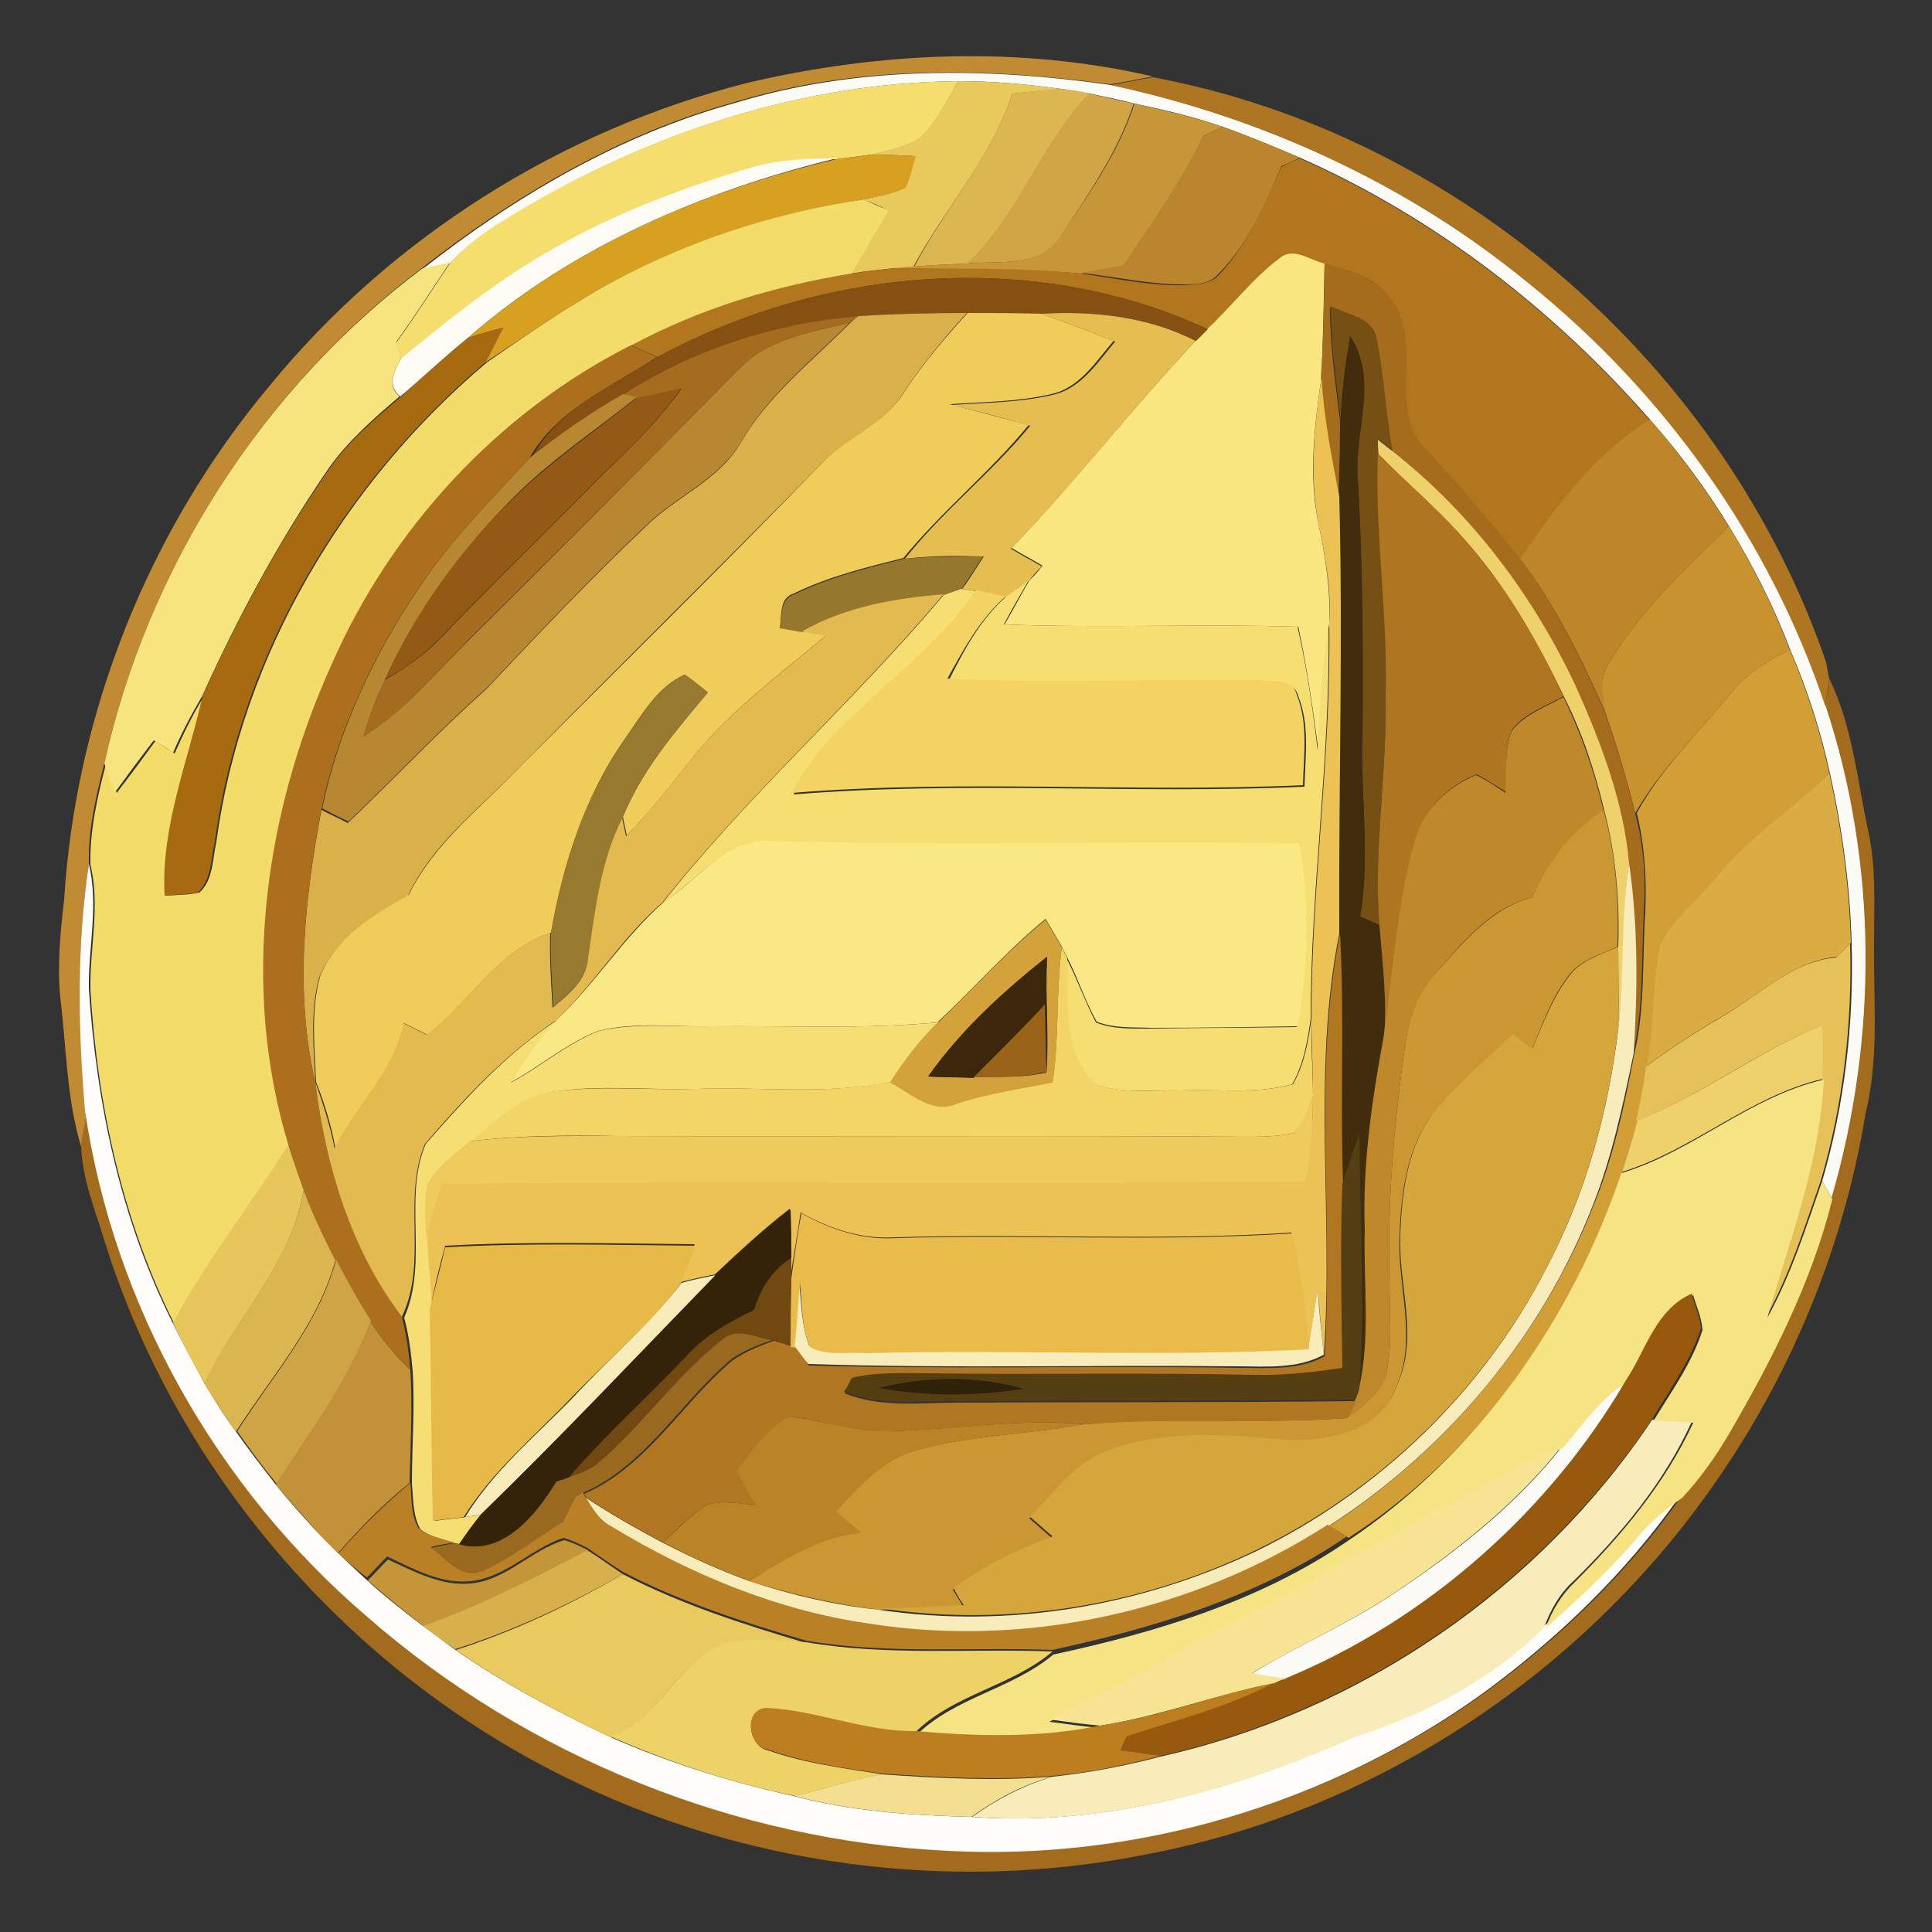 <?xml version="1.0" encoding="utf-8"?>
<!-- Generator: Adobe Illustrator 26.0.3, SVG Export Plug-In . SVG Version: 6.00 Build 0)  -->
<svg version="1.1" id="Layer_1" xmlns="http://www.w3.org/2000/svg" xmlns:xlink="http://www.w3.org/1999/xlink" x="0px" y="0px"
	 viewBox="0 0 250 250" style="enable-background:new 0 0 250 250;" xml:space="preserve">
<rect x="0" y="0" width="250" height="250" fill="#333333" stroke="none"/>
<style type="text/css">
	.st0{fill:#C08B33;}
	.st1{fill:#FDFBF6;}
	.st2{fill:#AE7522;}
	.st3{fill:#F6DE6E;}
	.st4{fill:#E8C95C;}
	.st5{fill:#DCB650;}
	.st6{fill:#D1A545;}
	.st7{fill:#C69639;}
	.st8{fill:#BB852E;}
	.st9{fill:#FEFCF4;}
	.st10{fill:#D7A021;}
	.st11{fill:#B2761F;}
	.st12{fill:#F4DC6B;}
	.st13{fill:#FAE782;}
	.st14{fill:#F7E47F;}
	.st15{fill:#A56C1D;}
	.st16{fill:#865013;}
	.st17{fill:#764F15;}
	.st18{fill:#A56C1F;}
	.st19{fill:#D9B04A;}
	.st20{fill:#F0CC5B;}
	.st21{fill:#E5BD51;}
	.st22{fill:#A66A11;}
	.st23{fill:#B78731;}
	.st24{fill:#412D0C;}
	.st25{fill:#AB6F1E;}
	.st26{fill:#EBC253;}
	.st27{fill:#935915;}
	.st28{fill:#BE8628;}
	.st29{fill:#EFD16C;}
	.st30{fill:#B07521;}
	.st31{fill:#C8922F;}
	.st32{fill:#95772D;}
	.st33{fill:#F6DE73;}
	.st34{fill:#F3D362;}
	.st35{fill:#E3BA4F;}
	.st36{fill:#D29F36;}
	.st37{fill:#97792F;}
	.st38{fill:#A36B1D;}
	.st39{fill:#BF882B;}
	.st40{fill:#DBAC43;}
	.st41{fill:#CB9732;}
	.st42{fill:#FAE884;}
	.st43{fill:#FEFDF9;}
	.st44{fill:#F9ECBB;}
	.st45{fill:#D3A23B;}
	.st46{fill:#B07621;}
	.st47{fill:#E6C059;}
	.st48{fill:#F2D467;}
	.st49{fill:#D5A63C;}
	.st50{fill:#3C270B;}
	.st51{fill:#99631A;}
	.st52{fill:#F6DE75;}
	.st53{fill:#F6E383;}
	.st54{fill:#EFCB5D;}
	.st55{fill:#543E12;}
	.st56{fill:#E7C75B;}
	.st57{fill:#DAB550;}
	.st58{fill:#352309;}
	.st59{fill:#E8BB4A;}
	.st60{fill:#E7BA47;}
	.st61{fill:#CFA446;}
	.st62{fill:#71480F;}
	.st63{fill:#96590E;}
	.st64{fill:#C39238;}
	.st65{fill:#98691F;}
	.st66{fill:#302109;}
	.st67{fill:#BB8328;}
	.st68{fill:#F7E595;}
	.st69{fill:#B98026;}
	.st70{fill:#C59639;}
	.st71{fill:#D8B04B;}
	.st72{fill:#E9CA5F;}
	.st73{fill:#EDD267;}
	.st74{fill:#BC7E1E;}
	.st75{fill:#F3DE92;}
</style>
<g id="_x23_c08b33ff">
	<path class="st0" d="M96.8,10.7c17.1-4,35.2-4.8,52.4-0.8c-1.8,0.3-3.6,0.7-5.5,1c-16.1-2.2-32.9-2.5-48.6,2.3
		c-14.9,4.1-28.3,12-40.4,21.4C34,50.2,19.1,73.4,13.5,98.8c-1.1,4.3-2.1,8.6-2,13c-1.6,10.6-1.4,21.3-0.2,32
		c-0.2,1.5-0.6,3.1-0.8,4.6c-1.9-6.3-1.9-12.9-2.7-19.3c-0.4-4.2,0-8.5,0.5-12.7c1.5-24.2,11-47.9,26.6-66.5
		C50.6,30.7,72.7,16.8,96.8,10.7z"/>
</g>
<g id="_x23_fdfbf6ff">
	<path class="st1" d="M95.2,13.3c15.7-4.8,32.4-4.6,48.6-2.3c19.6,4.2,38.3,12.8,53.9,25.5c17.8,14.1,31.5,33.3,38.6,54.9
		c6.8,20.5,6.8,43,0.8,63.8c-0.3-0.6-1-1.8-1.3-2.4c2.9-9.9,4.1-20.4,3.8-30.7c-0.2-7.4-1.2-14.8-2.8-22c-1.2-5.5-2.9-10.8-5.1-15.9
		c-2.1-5.6-4.8-10.9-7.9-16c-3-4.9-6.4-9.5-10.2-13.8C201,40,185.6,28.1,168.2,20.4c-3.3-1.4-6.6-2.8-10-4c-3.7-1.3-7.6-2.2-11.4-3
		c-1.9-0.5-3.9-0.9-5.8-1.3c-1.2-0.2-2.5-0.4-3.7-0.6c-4.4-0.6-8.8-1-13.3-1c-21.4,0.2-42.4,7.5-60.4,19.1c-2,1.3-3.8,2.8-5.4,4.5
		c-1.2,0.2-2.3,0.4-3.5,0.7C66.8,25.3,80.3,17.4,95.2,13.3z"/>
	<path class="st1" d="M202.2,187.1c2.6-3,4.8-6.4,8.3-8.5c-10.1,17.1-25.8,31-44.2,38.7c-1.5-0.2-2.9-0.5-4.4-0.7
		c6.2-3.8,12.9-6.6,18.9-10.7C188.7,200.6,196.3,194.6,202.2,187.1z"/>
</g>
<g id="_x23_ae7522ff">
	<path class="st2" d="M143.7,11c1.8-0.3,3.6-0.7,5.5-1c39.7,7.4,74,37.5,87.1,75.7c0.1,0.6,0.3,1.7,0.4,2.2
		c-0.2,1.2-0.3,2.3-0.5,3.5c-7.2-21.6-20.9-40.7-38.6-54.9C182,23.7,163.3,15.2,143.7,11z"/>
</g>
<g id="_x23_f6de6eff">
	<path class="st3" d="M63.6,29.5C81.6,18,102.5,10.7,124,10.5c-1.5,2.6-2.8,5.4-5,7.4c-1.9,1.2-4.1,1.6-6.2,2.1
		c-1.5,0.2-3.1,0.4-4.6,0.6c-3.6,0-7.2,0-10.7,1.1c-9.3,2.7-18.4,6.2-26.8,11.1c-6.7,3.9-12.8,8.8-18.8,13.7
		c-0.1-0.5-0.5-1.7-0.6-2.2c2.4-3.3,4.6-6.8,6.9-10.2C59.8,32.3,61.7,30.8,63.6,29.5z"/>
</g>
<g id="_x23_e8c95cff">
	<path class="st4" d="M124,10.5c4.4,0,8.9,0.4,13.3,1c-2.1,0.2-4.2,0.4-6.3,0.6c-2.7,8.3-8.7,14.8-12.8,22.4
		c-0.6,0.1-1.9,0.2-2.5,0.2c-1.9,0.2-3.8,0.4-5.6,0.7c1.6-2.7,3.2-5.5,4.8-8.2c-1-0.5-2.1-1-3.2-1.4c1.8-0.4,3.7-0.7,5.4-1.5
		c0.6-1.3,0.9-2.7,1.3-4.1c-1.9-0.1-3.8-0.2-5.7-0.2c2.1-0.5,4.3-0.9,6.2-2.1C121.2,15.9,122.5,13,124,10.5z"/>
</g>
<g id="_x23_dcb650ff">
	<path class="st5" d="M131,12.1c2.1-0.2,4.2-0.5,6.3-0.6c1.2,0.1,2.5,0.3,3.7,0.6c-6.3,6.6-9.1,15.8-15.8,22
		c-2.3,0.1-4.6,0.2-6.9,0.4C122.3,26.9,128.3,20.3,131,12.1z"/>
</g>
<g id="_x23_d1a545ff">
	<path class="st6" d="M125.1,34.1c6.7-6.3,9.5-15.4,15.8-22c1.9,0.4,3.9,0.9,5.8,1.3c-2,6.2-5.8,11.6-9.4,17.1
		C134.9,34.7,129.3,33.7,125.1,34.1z"/>
</g>
<g id="_x23_c69639ff">
	<path class="st7" d="M146.8,13.4c3.8,0.9,7.7,1.7,11.4,3c-0.6,0.3-1.9,0.9-2.5,1.2c-2.8,6-6.7,11.3-10.3,16.8
		c-1.9,0.3-3.7,0.7-5.6,1c-8-0.7-16-0.5-24.1-0.7c0.6-0.1,1.9-0.2,2.5-0.2c2.3-0.2,4.6-0.3,6.9-0.4c4.2-0.4,9.7,0.6,12.2-3.7
		C141,25,144.8,19.6,146.8,13.4z"/>
</g>
<g id="_x23_bb852eff">
	<path class="st8" d="M155.7,17.6c0.6-0.3,1.9-0.9,2.5-1.2c3.4,1.2,6.7,2.6,10,4c-0.6,0.3-1.8,0.9-2.4,1.1c-2.1,5-4.3,10.1-8.2,14
		c-1.1,1.3-2.9,1.3-4.5,1.3c-4.5,0-8.8-1-13.3-1.5c1.9-0.3,3.7-0.6,5.6-1C149,28.9,152.8,23.5,155.7,17.6z"/>
</g>
<g id="_x23_fefcf4ff">
	<path class="st9" d="M97.5,21.6c3.5-1,7.1-1.1,10.7-1.1c-17.2,4.2-34.1,11.4-47.5,23.1c-3.1,2.5-5.9,5.2-8.9,7.7
		C50,49.9,51,48,51.9,46.4c6-4.9,12-9.8,18.8-13.7C79,27.8,88.2,24.3,97.5,21.6z"/>
</g>
<g id="_x23_d7a021ff">
	<path class="st10" d="M108.2,20.6c1.5-0.2,3.1-0.4,4.6-0.6c1.9,0,3.8,0.1,5.7,0.2c-0.4,1.4-0.7,2.8-1.3,4.1
		c-1.7,0.8-3.6,1.1-5.4,1.5c-12,1.9-23.8,5.8-34.4,11.7c-5,2.9-9.8,6.2-14.6,9.4c0.8-1.5,1.5-3,2.3-4.5c-1.5,0.4-3,0.8-4.5,1.3
		C74.1,31.9,90.9,24.7,108.2,20.6z"/>
</g>
<g id="_x23_b2761fff">
	<path class="st11" d="M165.8,21.6c0.6-0.3,1.8-0.9,2.4-1.1c17.4,7.7,32.8,19.6,45.3,33.9c-7.2,4.4-12,11.2-16.8,18
		c-3.9-4.8-7.8-9.5-12-14c-5.7-5.3-0.1-14.3-5-20c-1.9-2.7-5.3-3.4-8.3-4.2c-1.9-0.4-4.1-2.1-5.8-0.7c-3.5,2.6-6.2,6.1-9.3,9.1
		c-22.5-10.4-49.6-8.1-71.2,3.6c-1.2-0.5-2.3-1-3.4-1.5c8.8-4.8,18.6-7.7,28.5-9.3c1.9-0.3,3.8-0.5,5.6-0.7c8,0.1,16.1-0.1,24.1,0.7
		c4.4,0.6,8.8,1.6,13.3,1.5c1.6-0.1,3.4-0.1,4.5-1.3C161.4,31.7,163.6,26.5,165.8,21.6z"/>
</g>
<g id="_x23_f4dc6bff">
	<path class="st12" d="M77.4,37.5c10.6-6,22.3-9.9,34.4-11.7c1,0.5,2.1,1,3.2,1.4c-1.6,2.7-3.2,5.4-4.8,8.2
		c-9.9,1.6-19.6,4.5-28.5,9.3c-17.2,8.7-31,23.7-38.7,41.3c-8.7,19.2-11.8,41.6-5.6,62.1c-4.8,7.8-10.6,15-14.9,23.1
		c-6.7-13.4-9.9-28.3-10.8-43.1c-0.1-5.4,1.3-10.9,0-16.2c-0.1-4.4,0.9-8.8,2-13c0.4,1.2,0.9,2.5,1.4,3.7c1.7-2.2,3.4-4.5,5-6.7
		c0.8,0.5,1.7,1.1,2.5,1.6c1.1-2.5,2.3-5,3.8-7.4c-1.9,8.6-5.4,16.9-4.9,25.8c1.4-0.1,2.9-0.1,4.3-0.4c1.8-1.6,1.7-4.4,2.2-6.6
		c3.3-24.1,16.5-46.4,35-62C67.6,43.7,72.4,40.4,77.4,37.5z"/>
</g>
<g id="_x23_fae782ff">
	<path class="st13" d="M165.6,33.4c1.8-1.5,3.9,0.3,5.8,0.7c-0.1,4.9-0.2,9.8-0.4,14.7c-0.9,6.2-1.7,12.7-0.4,18.9
		c0.9,4.3,1.6,8.6,1.4,13c-0.8,5.4-1.2,10.9-1.4,16.4c-0.7-5.4-1.5-10.8-2.6-16c-12.7-0.4-25.4,0.2-38-0.3c1.1-1.9,2.1-3.8,3.2-5.7
		c0.6-0.6,1.2-1.2,1.7-1.9c-1.3-0.8-2.7-1.5-4-2.3c8.3-8.6,15.6-18.1,23.9-26.9c0.4-0.4,1.2-1.2,1.5-1.5
		C159.4,39.6,162.1,36,165.6,33.4z"/>
</g>
<g id="_x23_f7e47fff">
	<path class="st14" d="M54.7,34.7c1.2-0.2,2.3-0.5,3.5-0.7c-2.3,3.4-4.5,6.9-6.9,10.2c0.1,0.5,0.5,1.7,0.6,2.2
		C51,48,50,49.9,51.7,51.3c-3.3,2.8-6.6,5.7-9.1,9.2C36.2,69.8,30.8,79.8,26.2,90c-1.4,2.4-2.7,4.8-3.8,7.4
		c-0.8-0.6-1.7-1.1-2.5-1.6c-1.7,2.2-3.4,4.5-5,6.7c-0.5-1.2-0.9-2.4-1.4-3.7C19.1,73.4,34,50.2,54.7,34.7z"/>
</g>
<g id="_x23_a56c1dff">
	<path class="st15" d="M171.4,34.1c3,0.9,6.3,1.6,8.3,4.2c5,5.7-0.6,14.7,5,20c4.2,4.5,8.1,9.2,12,14c4.6,6,7.9,13,11,19.9
		c1.5,4.3,2.8,8.7,3.9,13.1c1.1,4.1,1.4,8.4,1.1,12.7c-0.3,6.1,0,12.4-1.4,18.4c0.4-8.2,0.5-16.5-0.6-24.6
		c-0.7-7.9-3.5-15.5-6.8-22.7c-5.5-11.8-13.6-22.6-23.8-30.6c-0.9-4.9-1-9.9-2.1-14.7c-0.6-2.7-3.9-2.9-5.9-4
		c0,4.9,0.7,9.8,1.3,14.7c0,3.3-0.1,6.6-0.2,9.9c-1-5.1-1.9-10.2-2.3-15.4C171.3,43.9,171.3,39,171.4,34.1z"/>
</g>
<g id="_x23_865013ff">
	<path class="st16" d="M85.1,46.2c21.6-11.7,48.7-14,71.2-3.6c-0.4,0.4-1.2,1.2-1.5,1.5c-6.2-3.1-13.1-3.9-19.9-3.5
		c-3.2-0.1-6.4-0.1-9.6-0.1c-4.7,0-9.4,0.1-14,0.4c-10.8,1-21.4,4.3-30.5,10.2c-4.2,2.4-8.2,5.2-12,8.2C72.1,52.9,79.2,50,85.1,46.2
		z"/>
</g>
<g id="_x23_764f15ff">
	<path class="st17" d="M172.2,39.6c2,1.1,5.3,1.4,5.9,4c1,4.8,1.2,9.8,2.1,14.7c-0.5-0.4-1.4-1.1-1.9-1.5c0,0.5,0,1.4,0.1,1.8
		c-0.4,10.4,1.3,20.8,0.9,31.3c0.2,9.9-1.6,19.8-0.8,29.8c-0.6-0.3-1.9-0.8-2.5-1.1c1.3-7.5,0.1-15.1,0.3-22.7
		c0.1-11.3,0.1-22.7-0.6-34c-0.5-6.2,2.7-12.8-1-18.4c-0.6,3.6-1.1,7.2-1.2,10.8C172.9,49.4,172.2,44.5,172.2,39.6z"/>
</g>
<g id="_x23_a56c1fff">
	<path class="st18" d="M80.6,51.1c9.1-5.9,19.8-9.3,30.5-10.2c-0.3,0.2-0.9,0.7-1.2,0.9c-5,1.2-10.5,2-14.2,5.9
		c-11.6,11.7-23.3,23.4-35,35C56.3,87.1,52.4,92,47,95.3c0.8-2.5,1.7-4.9,2.8-7.3c2.5-1.5,5-3.1,7-5.2c7-7.3,14.3-14.4,21.4-21.6
		c3.6-3.4,7.1-6.9,10-10.9c-1.9,0.4-3.9,0.9-5.8,1.3C81.9,51.4,81.1,51.2,80.6,51.1z"/>
</g>
<g id="_x23_d9b04aff">
	<path class="st19" d="M111.1,40.9c4.7-0.3,9.4-0.4,14-0.4c-3,3.3-5.9,6.8-8.3,10.5c-2.6,4.1-7.5,5.7-10.7,9.2
		c-12.9,13.1-26,26-38.9,39.1c-5.1,5.3-11.2,9.8-14.4,16.6c-4.6,2.5-9.4,5.5-11.5,10.6c-1.2,4.4-0.7,9.1-0.5,13.6
		c-2.7-11.7-1.4-23.7,0.8-35.3c1.1,0.6,2.3,1.1,3.4,1.7c6-5.7,11.7-11.8,17.9-17.3c6.8-7.2,13.6-14.4,20.8-21.2
		c3.9-3.8,9.4-5.9,12.2-10.8c3.5-6,9-10.3,13.9-15.2C110.2,41.6,110.8,41.1,111.1,40.9z"/>
</g>
<g id="_x23_f0cc5bff">
	<path class="st20" d="M125.2,40.5c3.2,0,6.4,0,9.6,0.1c3.1,1.1,6.2,2.3,9.3,3.5c-2.3,2.7-4.4,6.1-8.1,6.9c-4.3,1-8.7,1-13.1,1.3
		c3.4,0.9,6.8,1.8,10.2,2.7c-5,6.1-11.2,11.1-16.2,17.2c-4.8,1.2-9.7,2.4-14.2,4.6c-1.9,0.6-1.5,2.8-1.8,4.4
		c0.7,0.1,2.2,0.3,2.9,0.5c0.8,0.1,2.3,0.4,3.1,0.5c-5.9,5-12.2,9.6-17.1,15.6c-2.8,3.5-5.5,7.1-8.7,10.3c-0.1-0.6-0.4-1.8-0.5-2.4
		c2.5-6.1,6.8-11.1,11-16.1c-1-0.8-2-1.6-3-2.3c-3.6,1.6-5.6,5.3-7.8,8.4c-5.2,7.4-7.9,16.2-9.5,25c-6.9,2.2-10.5,9-16,13.2
		c-1-0.5-2-1-3-1.5c-1.2,6.3-6.2,10.6-8.9,16.2c-0.5-2.9-1.4-5.8-2.5-8.6c-0.2-4.5-0.7-9.2,0.5-13.6c2-5.1,6.9-8.1,11.5-10.6
		c3.3-6.8,9.4-11.3,14.4-16.6c13-13,26.1-25.9,38.9-39.1c3.2-3.5,8.1-5.1,10.7-9.2C119.3,47.2,122.2,43.8,125.2,40.5z"/>
</g>
<g id="_x23_e5bd51ff">
	<path class="st21" d="M134.8,40.6c6.8-0.4,13.8,0.4,19.9,3.5c-8.2,8.7-15.5,18.3-23.9,26.9c1.3,0.8,2.7,1.5,4,2.3
		c-0.6,0.6-1.2,1.2-1.7,1.9c-1,0.7-2,1.4-2.9,2.1c-1.3-0.3-2.6-0.6-3.8-0.8c-0.5-0.1-1.4-0.2-1.9-0.3c1-1.3,1.9-2.8,2.8-4.2
		c-3.4-0.1-6.8-0.1-10.2,0.3c4.9-6.2,11.2-11.1,16.2-17.2c-3.4-1-6.8-1.9-10.2-2.7c4.4-0.3,8.8-0.3,13.1-1.3
		c3.7-0.8,5.8-4.2,8.1-6.9C141,42.9,137.9,41.7,134.8,40.6z"/>
</g>
<g id="_x23_a66a11ff">
	<path class="st22" d="M60.6,43.7c1.5-0.5,3-0.9,4.5-1.3c-0.7,1.5-1.5,3-2.3,4.5c-18.5,15.7-31.7,37.9-35,62
		c-0.5,2.2-0.4,4.9-2.2,6.6c-1.4,0.2-2.9,0.3-4.3,0.4c-0.5-8.9,3-17.3,4.9-25.8c4.6-10.2,10-20.2,16.4-29.4c2.5-3.6,5.8-6.4,9.1-9.2
		C54.7,48.8,57.6,46.1,60.6,43.7z"/>
</g>
<g id="_x23_b78731ff">
	<path class="st23" d="M95.7,47.7c3.7-3.9,9.2-4.7,14.2-5.9C105,46.7,99.5,51,96,57c-2.8,4.9-8.3,7.1-12.2,10.8
		c-7.2,6.8-14,14-20.8,21.2c-6.2,5.5-11.9,11.6-17.9,17.3c-1.1-0.5-2.3-1.1-3.4-1.7c2.1-10.2,6.7-19.9,12.5-28.5
		c4.1-6.2,9.4-11.5,14.4-16.9c3.8-3,7.8-5.8,12-8.2c0.5,0.1,1.3,0.3,1.8,0.4c-5.4,4.3-11.1,8.1-15.9,12.9
		C59.6,71.2,53.8,79.2,49.8,88c-1.1,2.3-2,4.8-2.8,7.3c5.4-3.3,9.3-8.2,13.7-12.5C72.5,71.1,84.1,59.4,95.7,47.7z"/>
</g>
<g id="_x23_412d0cff">
	<path class="st24" d="M174.7,43.5c3.8,5.7,0.5,12.2,1,18.4c0.6,11.3,0.7,22.7,0.6,34c-0.2,7.6,1,15.2-0.3,22.7
		c0.6,0.3,1.9,0.8,2.5,1.1c0.4,4.8,1,9.7,0.6,14.5c-1.4,8.2-2.7,16.4-2.4,24.7c-0.2,6.9,0.8,14-0.8,20.8c0.7-10.9,0.1-22,0-32.9
		c-0.8,2.1-1.5,4.2-2.2,6.4c-0.4-10.8,0.2-21.7-0.4-32.5c-0.1-18.9,0.4-37.7,0-56.6c0-3.3,0.2-6.6,0.2-9.9
		C173.6,50.7,174.1,47.1,174.7,43.5z"/>
</g>
<g id="_x23_ab6f1eff">
	<path class="st25" d="M42.9,86c7.7-17.6,21.5-32.6,38.7-41.3c1.1,0.5,2.3,1,3.4,1.5c-5.8,3.8-13,6.8-16.5,13.1
		c-5,5.4-10.3,10.7-14.4,16.9c-5.8,8.6-10.4,18.3-12.5,28.5c-2.2,11.6-3.5,23.7-0.8,35.3c1.3,10.8,4.6,21.6,11.2,30.4
		c0.6,2.3,0.9,4.6,1.1,6.9c-1.9-2-3.7-4-5.2-6.3c-1.6-2.6-3.1-5.2-4.5-7.9c-1.5-2.9-3-5.9-4.1-9.1c-0.7-2-1.4-3.9-2-5.9
		C31.1,127.6,34.2,105.2,42.9,86z"/>
</g>
<g id="_x23_ebc253ff">
	<path class="st26" d="M170.6,67.7c-1.2-6.3-0.5-12.7,0.4-18.9c0.3,5.2,1.3,10.3,2.3,15.4c0.5,18.8-0.1,37.7,0,56.6
		c-3.6,18-0.7,36.4-2,54.6c-0.3-2.8-0.5-5.7-0.8-8.5c-0.4,2.5-0.8,5.1-1.2,7.6c-0.4-5-1.1-10-2.2-15c-17,1.1-34.1,0.1-51.2,0.6
		c-4.4,0.3-8.5-1.1-12.3-3.2c-0.4,2.7-0.9,5.5-1.3,8.2c0-0.6,0-1.8,0-2.4c0-2.1,0-4.2-0.1-6.3c-3.4,2.6-6.6,5.6-9.7,8.5
		c-1.5,0.3-2.9,0.6-4.4,1c0.6-1.6,1.2-3.2,1.8-4.9c-10.8-0.1-21.6-0.4-32.3,0.2c-0.7,2.6-1.4,5.3-1.9,8c-0.2-3-0.5-6.1-0.6-9.1
		c0.6-2.4,1.4-4.7,2.1-7.1c37.3-0.4,74.6,0.1,111.8-0.3c0.5-3.6,0.9-7.3,0.9-11c0-3.4-0.2-6.7-0.2-10.1c0-17.1,2.6-34,2.3-51.1
		C172.3,76.3,171.5,72,170.6,67.7z"/>
</g>
<g id="_x23_935915ff">
	<path class="st27" d="M82.4,51.5c1.9-0.4,3.9-0.8,5.8-1.3c-2.9,4-6.4,7.6-10,10.9c-7.1,7.2-14.4,14.3-21.4,21.6
		c-2,2.1-4.5,3.8-7,5.2c4-8.8,9.8-16.8,16.7-23.5C71.3,59.7,77,55.8,82.4,51.5z"/>
</g>
<g id="_x23_be8628ff">
	<path class="st28" d="M196.7,72.3c4.7-6.8,9.6-13.6,16.8-18c3.8,4.3,7.2,9,10.2,13.8c-5.8,5.7-11.9,11.3-15.9,18.4
		c-0.8,1.8-0.2,3.8-0.1,5.6C204.6,85.2,201.3,78.3,196.7,72.3z"/>
</g>
<g id="_x23_efd16cff">
	<path class="st29" d="M178.3,56.9c0.5,0.4,1.4,1.1,1.9,1.5c10.3,8.1,18.3,18.8,23.8,30.6c3.2,7.2,6.1,14.8,6.8,22.7
		c-1,7.1-0.5,14.4-1.4,21.5c0.1-3.6,0-7.1,0-10.6c0.2-6-0.3-12-1.8-17.7c-1.2-5-2.8-10-5.2-14.7c-3.5-7.3-7.6-14.5-13-20.5
		c-3.4-3.9-7.4-7.2-11-10.9C178.3,58.3,178.3,57.4,178.3,56.9z"/>
	<path class="st29" d="M211.8,145c8.5-3.3,15.7-9,24.1-12.4c0,2.3,0.1,4.7,0,7c-9.5,2.2-16.9,9.3-26.2,12.1
		C210.5,149.6,211.2,147.3,211.8,145z"/>
</g>
<g id="_x23_b07521ff">
	<path class="st30" d="M178.3,58.7c3.6,3.7,7.6,7,11,10.9c5.5,6.1,9.6,13.2,13,20.5c-2.3,1.3-5.1,2.2-6.7,4.4c-1,2.5-0.6,5.3-0.7,8
		c-1.3-0.8-2.5-1.6-3.8-2.3c-3.6,1.4-6.7,4.3-7.8,8.1c-2.5,8.4-2.9,17.3-4.2,26c0.4-4.8-0.2-9.7-0.6-14.5c-0.8-9.9,1-19.8,0.8-29.8
		C179.6,79.6,177.9,69.2,178.3,58.7z"/>
</g>
<g id="_x23_c8922fff">
	<path class="st31" d="M223.7,68.1c3.1,5.1,5.8,10.4,7.9,16c-2.9,1.4-5.7,3.1-7.7,5.7c-4.2,5.1-9,9.7-12.3,15.4
		c-1.1-4.4-2.4-8.8-3.9-13.1c-0.2-1.8-0.7-3.8,0.1-5.6C211.8,79.4,217.9,73.8,223.7,68.1z"/>
</g>
<g id="_x23_95772dff">
	<path class="st32" d="M102.8,76.9c4.5-2.2,9.4-3.4,14.2-4.6c3.4-0.3,6.8-0.3,10.2-0.3c-0.9,1.4-1.8,2.8-2.8,4.2
		c-0.6,0.2-1.7,0.6-2.3,0.8c-6.3,0.5-12.7,1.6-18.3,4.8c-0.7-0.1-2.2-0.4-2.9-0.5C101.2,79.7,100.9,77.5,102.8,76.9z"/>
</g>
<g id="_x23_f6de73ff">
	<path class="st33" d="M130.2,77.2c1-0.7,2-1.4,2.9-2.1c-1.1,1.9-2.2,3.8-3.2,5.7c12.7,0.5,25.4-0.1,38,0.3c1.2,5.3,2,10.7,2.6,16
		c0.2-5.5,0.7-11,1.4-16.4c0.3,17-2.3,34-2.3,51.1c-0.4,2.9-0.9,5.9-2.4,8.5c-4.6,1.3-9.5,0.6-14.3,0.8c-3.7-0.1-7.7,0.5-11.2-0.8
		c-4.5-4.1-3.5-10.8-3.7-16.3c1.4,2.7,2.4,5.6,3.8,8.3c2.2,0.9,4.7,0.8,7.1,0.8c6.3-0.1,12.6-0.1,18.9-0.2
		c1.4-7.8,1.8-15.9,0.2-23.7c-23.2-0.3-46.4,0.2-69.6-0.3c-5.2,0.6-8.6,5.3-12.7,8c11.2-14.2,24.8-26.1,36.4-39.9
		c0.6-0.2,1.7-0.6,2.3-0.8c0.5,0.1,1.5,0.2,1.9,0.3c-3.9,5.7-9.3,10-14.1,14.8c-3.7,3.3-7.3,6.9-9.5,11.5c22-1.8,44.1,0,66.1-1
		c0.1-3.9,0.7-8-0.8-11.7c-0.5-2.2-3.3-1.6-4.9-1.9c-13.4-0.2-26.9,0.4-40.3-0.2C124.8,84,126.9,80.1,130.2,77.2z"/>
</g>
<g id="_x23_f3d362ff">
	<path class="st34" d="M126.3,76.4c1.3,0.2,2.6,0.5,3.8,0.8c-3.3,2.9-5.4,6.8-7.5,10.6c13.4,0.7,26.9,0,40.3,0.2
		c1.7,0.3,4.4-0.3,4.9,1.9c1.5,3.7,0.9,7.8,0.8,11.7c-22,1-44.1-0.8-66.1,1c2.2-4.6,5.8-8.1,9.5-11.5
		C117,86.4,122.4,82.1,126.3,76.4z"/>
</g>
<g id="_x23_e3ba4fff">
	<path class="st35" d="M103.8,81.7c5.6-3.2,12-4.3,18.3-4.8c-11.6,13.8-25.2,25.8-36.4,39.9c-5.2,4.5-8.8,10.5-13.7,15.2
		c-6.5,4.3-11.9,10.1-17,16c-3,7.1,0.4,15.3-3,22.4c-6.6-8.7-9.9-19.6-11.2-30.4c1,2.8,1.9,5.6,2.5,8.6c2.7-5.6,7.7-9.9,8.9-16.2
		c1,0.5,2,1,3,1.5c5.5-4.2,9.1-10.9,16-13.2c-0.1,3.2,0.1,6.4,0.3,9.7c2-1.7,4.4-3.5,4.5-6.3c0.9-6.2,1.5-12.6,4.5-18.3
		c0.1,0.6,0.4,1.8,0.5,2.4c3.2-3.2,5.9-6.8,8.7-10.3c4.9-6,11.2-10.6,17.1-15.6C106.2,82.1,104.6,81.9,103.8,81.7z"/>
</g>
<g id="_x23_d29f36ff">
	<path class="st36" d="M223.9,89.8c2-2.6,4.8-4.3,7.7-5.7c2.2,5.1,3.9,10.4,5.1,15.9c-4.5,4.7-10.2,8.2-14.3,13.3
		c-2.5,3.1-5.8,5.5-7.5,9.1c-1,5.1-0.7,10.4-1.7,15.5c-0.4,2.4-0.8,4.8-1.3,7.1c-0.6,2.3-1.3,4.5-2,6.7c-6.4,19-18.5,36.4-35.4,47.3
		c-0.6-0.4-1.8-1.2-2.5-1.5c15.2-9.9,27.5-24.5,34.2-41.5c2.6-6.3,4-13,5.3-19.7c1.4-6,1-12.3,1.4-18.4c0.2-4.2-0.1-8.6-1.1-12.7
		C214.9,99.5,219.7,94.9,223.9,89.8z"/>
</g>
<g id="_x23_97792fff">
	<path class="st37" d="M80.8,95.7c2.2-3,4.2-6.8,7.8-8.4c1.1,0.7,2,1.5,3,2.3c-4.2,5-8.5,10-11,16.1c-2.9,5.7-3.6,12.1-4.5,18.3
		c-0.2,2.9-2.6,4.6-4.5,6.3c-0.2-3.2-0.4-6.4-0.3-9.7C72.8,111.9,75.6,103.2,80.8,95.7z"/>
</g>
<g id="_x23_a36b1dff">
	<path class="st38" d="M236.7,87.8c3,6.1,3.6,13,5,19.5c1.1,4.8,0.8,9.8,0.8,14.6c-0.1,7.4,0.7,14.9-1.1,22.2
		c-3,18.3-10.5,35.8-21.5,50.6c-17.2,23.3-43.3,40-71.8,45.3c-25.2,5-52.1,1.4-75.1-10.1c-28.1-13.9-50.2-39.5-59.5-69.4
		c-1.2-4-2.9-8-3-12.3c0.2-1.5,0.5-3.1,0.8-4.6c3.7,25.3,17.1,48.9,36.5,65.5c20.8,18.1,47.7,29,75.2,30.3
		c24.5,1.3,49.3-6.1,69.2-20.4c9.7-7.1,18.5-15.6,25.4-25.4c2.3-2.5,4.3-5.3,6-8.2c5.6-9.6,10.7-19.6,13.4-30.4
		c6-20.7,6-43.2-0.8-63.8C236.4,90.2,236.6,89,236.7,87.8z"/>
</g>
<g id="_x23_bf882bff">
	<path class="st39" d="M195.6,94.6c1.7-2.2,4.4-3.1,6.7-4.4c2.3,4.7,4,9.6,5.2,14.7c-4.1,2.8-7.3,6.6-9.2,11.2
		c-5.4,1.3-9,5.8-12.5,9.8c-2.7,3-3.7,7-4.2,10.9c-1.3,9.7-2.1,19.5-1.8,29.3c0,3.9,0.4,7.8-0.4,11.6c-0.5,2.8-3.1,4.3-5.2,5.8
		c0.3-0.6,0.8-1.7,1.1-2.2c0.1-0.4,0.4-1.1,0.5-1.4c1.6-6.8,0.6-13.9,0.8-20.8c-0.3-8.3,0.9-16.6,2.4-24.7c1.3-8.7,1.7-17.5,4.2-26
		c1.1-3.8,4.2-6.6,7.8-8.1c1.3,0.6,2.6,1.5,3.8,2.3C195,99.9,194.6,97.1,195.6,94.6z"/>
</g>
<g id="_x23_dbac43ff">
	<path class="st40" d="M236.7,100c1.6,7.2,2.6,14.6,2.8,22c-0.6,0.6-1.2,1.2-1.8,1.8c-5.9,0.6-10.1,5-15,7.8c-3.3,1.9-6.5,4-9.6,6.3
		c1-5.1,0.7-10.4,1.7-15.5c1.7-3.6,5.1-6.1,7.5-9.1C226.4,108.2,232.1,104.7,236.7,100z"/>
</g>
<g id="_x23_cb9732ff">
	<path class="st41" d="M207.5,104.8c1.6,5.8,2,11.8,1.8,17.7c-2.1,1-4.6,1.6-6.2,3.6c-2.3,2.9-3.5,6.4-4.9,9.8
		c-0.8-0.6-1.6-1.3-2.5-1.9c-3.2,3-6.6,5.9-9.5,9.2c-4.1,4.5-4.9,10.9-5.1,16.8c-0.3,6.5,2.4,13.4-0.5,19.6c-2,5.8-8.9,7.2-14.3,6.9
		c-7.5-0.6-15.3-1.3-22.6,1.2c-4.5,1.6-7.5,5.4-10.5,8.8c1,0.8,1.9,1.7,2.9,2.5c-4.6,1.6-8.9,3.8-12.8,6.7c0.4,0.7,0.9,1.4,1.3,2.2
		c-3.6,0.1-7.2,0.3-10.9,0.4c-5.7-0.7-11.3-2-16.7-3.7c4.4-2.9,9-5.7,14.3-6.3c-1.1-0.9-2.1-1.8-3.2-2.7c3-3.2,6-6.7,10.3-7.9
		c7.1-2,14.6-2.1,21.8-3.4c11.3-1,22.7,0,34-0.8c2.1-1.5,4.6-3.1,5.2-5.8c0.8-3.8,0.4-7.7,0.4-11.6c-0.3-9.8,0.5-19.6,1.8-29.3
		c0.5-3.9,1.4-7.9,4.2-10.9c3.5-3.9,7.1-8.4,12.5-9.8C200.2,111.4,203.4,107.6,207.5,104.8z"/>
</g>
<g id="_x23_fae884ff">
	<path class="st42" d="M85.8,116.8c4.2-2.7,7.5-7.5,12.7-8c23.2,0.6,46.4,0,69.6,0.3c1.5,7.8,1.2,15.9-0.2,23.7
		c-6.3,0.1-12.6,0.2-18.9,0.2c-2.4-0.1-4.8,0.1-7.1-0.8c-1.5-2.7-2.4-5.6-3.8-8.3c-0.2-0.4-0.5-1-0.7-1.4c-0.7-1.2-1.4-2.4-2.1-3.6
		c-5,4.1-9.3,9-14,13.4c-9.7,0.9-19.5,0.4-29.3,0.5c-4.8,0.1-9.8-0.6-14.6,0.6c-4.1,1.6-7.5,4.6-11.4,6.7c1.8-2.9,3.7-5.7,6-8.1
		C77,127.3,80.6,121.4,85.8,116.8z"/>
</g>
<g id="_x23_fefdf9ff">
	<path class="st43" d="M11.5,111.8c1.3,5.4-0.1,10.8,0,16.2c1,14.9,4.1,29.7,10.8,43.1c1.3,2.6,2.7,5.2,4.1,7.8
		c1.3,2.2,2.6,4.3,4.1,6.3c1.6,2.3,3.4,4.6,5.1,6.8c2.5,3.1,5.2,6.1,8.1,8.9c1.2,1.2,2.4,2.3,3.7,3.5c2.3,2.1,4.7,4,7.2,5.9
		c1.4,1,2.8,2.1,4.2,3.1c6.3,4.4,13.1,8,20,11.3c7.7,3.4,15.7,5.9,23.9,7.7c7.5,2,15.2,2.5,22.9,2.7c17.2,1.3,34.2-3.5,49.7-10.4
		c9-2.9,17.5-7.4,24.3-14.1c4-3.6,8.1-7.2,11.5-11.3c1.8-2.2,3.9-4,6.2-5.6c-6.9,9.8-15.7,18.3-25.4,25.4
		c-19.9,14.3-44.7,21.7-69.2,20.4c-27.5-1.3-54.5-12.2-75.2-30.3c-19.4-16.6-32.8-40.2-36.5-65.5C10.1,133.1,9.9,122.4,11.5,111.8z"
		/>
</g>
<g id="_x23_f9ecbbff">
	<path class="st44" d="M209.4,133.2c0.8-7.1,0.3-14.4,1.4-21.5c1.2,8.2,1.1,16.4,0.6,24.6c-1.4,6.7-2.8,13.4-5.3,19.7
		c-6.6,17-18.9,31.6-34.2,41.5c-17.3,11.2-38.8,16-59.3,12.8c-11.9-1.7-23.2-6.4-33.4-12.6c-1.6-0.9-2.5-2.4-3.4-3.9
		c3.2,2.1,6.5,4,9.9,5.8c3.7,1.9,7.4,3.6,11.3,5c5.4,1.8,11,3.1,16.7,3.7c16.6,2.5,33.8-0.4,48.9-7.6c16-7.8,29.4-20.8,37.5-36.6
		C205.2,154.5,208.1,143.9,209.4,133.2z"/>
	<path class="st44" d="M88.2,166c1.4-0.4,2.9-0.7,4.4-1c-10.1,10.4-20,20.9-30.4,31c-0.5,0.1-1.5,0.2-2,0.3
		c3.6-5.9,9-10.4,13.8-15.3C78.7,175.9,83.9,171.5,88.2,166z"/>
	<path class="st44" d="M102.7,174.2c0.2-2.8,0.5-5.6,0.7-8.4c0.3,2.8,0.3,5.7,1.3,8.3c2.1,1.3,4.9,0.6,7.3,0.8
		c19.1-0.4,38.3,0.5,57.3-0.5c0.4-2.5,0.8-5.1,1.2-7.6c0.2,2.8,0.5,5.7,0.8,8.5c-3.5,1.9-7.5,1.5-11.3,1.5
		c-18.5-0.2-37,0.3-55.4-0.3C103.9,175.8,103.3,175,102.7,174.2z"/>
	<path class="st44" d="M213.8,183.7c1.7,0.1,3.4,0.2,5.1,0.3c-3.6,7.9-9.2,14.6-15.3,20.6c-1.8,1.6-3,3.8-3.8,6
		c-6.7,6.7-15.3,11.2-24.3,14.1c-15.6,6.9-32.6,11.7-49.7,10.4c3.2-2.3,6.7-4.1,10.4-5.2c4.8-0.5,9.4-1.4,14-2.6
		C176,221.5,199.2,205.6,213.8,183.7z"/>
</g>
<g id="_x23_d3a23bff">
	<path class="st45" d="M121.3,132.4c4.7-4.5,9-9.3,14-13.4c0.7,1.2,1.4,2.4,2.1,3.6c-0.8,5.8-0.3,11.8-1.2,17.6
		c-4.1,0.8-8.3,1.4-12.3,2.7c-3.3,1.5-6.2-1.4-8.9-2.8C116.9,137.3,118.9,134.7,121.3,132.4 M120.1,139.3c2,0.1,3.9,0.1,5.9,0.1
		c3.1-0.1,6.3,0.1,9.4-0.6c0.4-5-0.2-10,0.1-15C129.8,128.3,124.3,133.4,120.1,139.3z"/>
</g>
<g id="_x23_b07621ff">
	<path class="st46" d="M173.4,120.8c0.6,10.8,0,21.7,0.4,32.5c-0.3,7.9-0.2,15.9,0,23.9c-3.9,0.6-7.8,1-11.7,0.9
		c-14-0.3-28,0.1-42-0.2c-3.3,0-6.6-0.2-9.8,0.6c-0.2,0.4-0.8,1.3-1,1.8c4.7,1.9,9.9,1.2,14.8,1.2c17.1-0.1,34.3,0,51.4-0.2
		c-0.3,0.5-0.8,1.7-1.1,2.2c-11.3,0.8-22.7-0.1-34,0.8c-8.5-0.8-16.9,0.7-25.3,0.9c-4.4,0.2-8.5-1.4-12.8-1.9c-3,1.5-4.7,4.6-6.9,7
		c0.8,1.5,1.6,2.9,2.3,4.4c-2-0.1-4.1-0.6-6.1,0c-2.2,1.2-4,3.2-5.8,4.9c-3.4-1.8-6.7-3.7-9.9-5.8l-0.3-0.5
		c7.8-3.4,12.2-11,18.3-16.5c1.7-1.6,4-2.5,6.2-3.3c0.8,0.2,1.5,0.4,2.3,0.7l0.5,0.1c0.6,0.8,1.2,1.6,1.8,2.4
		c18.5,0.5,37,0,55.4,0.3c3.8,0,7.9,0.4,11.3-1.5C172.6,157.2,169.8,138.8,173.4,120.8z"/>
</g>
<g id="_x23_e6c059ff">
	<path class="st47" d="M237.6,123.9c0.6-0.6,1.2-1.2,1.8-1.8c0.3,10.4-0.9,20.8-3.8,30.7c-2.1,6-4,12.1-7.1,17.7
		c2.9-10.1,6.9-20.1,7.3-30.8c0.1-2.3,0.1-4.7,0-7c-8.4,3.3-15.7,9.1-24.1,12.4c0.5-2.3,1-4.7,1.3-7.1c3.1-2.3,6.3-4.4,9.6-6.3
		C227.6,128.8,231.8,124.4,237.6,123.9z"/>
</g>
<g id="_x23_f2d467ff">
	<path class="st48" d="M137.4,122.6c0.2,0.3,0.5,1,0.7,1.4c0.2,5.5-0.8,12.2,3.7,16.3c3.6,1.3,7.5,0.7,11.2,0.8
		c4.8-0.2,9.6,0.5,14.3-0.8c1.5-2.6,2-5.6,2.4-8.5c-0.1,3.4,0.2,6.7,0.2,10.1c-0.6,1.7-1.2,3.4-2.4,4.7c-1.8,0.4-3.7,0.5-5.5,0.5
		c-27.4-0.2-54.7,0-82.1-0.1c-6.4-0.1-12.9-0.1-19.2,0.7c3.1-2.6,6.2-5.8,10.5-6.4c6.2-0.9,12.5-0.2,18.8-0.4
		c8.3-0.3,16.8,0.8,25-0.9c2.8,1.4,5.6,4.3,8.9,2.8c4-1.3,8.2-1.9,12.3-2.7C137.1,134.3,136.6,128.4,137.4,122.6z"/>
</g>
<g id="_x23_d5a63cff">
	<path class="st49" d="M203.2,126.1c1.5-1.9,4-2.6,6.2-3.6c0,3.6,0.1,7.1,0,10.6c-1.3,10.7-4.2,21.3-9.2,30.8
		c-8.1,15.8-21.5,28.8-37.5,36.6c-15,7.3-32.3,10.1-48.9,7.6c3.6,0,7.2-0.2,10.9-0.4c-0.5-0.7-0.9-1.4-1.3-2.2
		c3.9-2.9,8.2-5,12.8-6.7c-1-0.8-1.9-1.7-2.9-2.5c3.1-3.4,6.1-7.3,10.5-8.8c7.3-2.5,15.1-1.9,22.6-1.2c5.4,0.3,12.3-1.1,14.3-6.9
		c3-6.3,0.2-13.1,0.5-19.6c0.2-5.9,1-12.2,5.1-16.8c2.9-3.3,6.3-6.2,9.5-9.2c0.8,0.7,1.6,1.3,2.5,1.9
		C199.6,132.6,200.9,129,203.2,126.1z"/>
</g>
<g id="_x23_3c270bff">
	<path class="st50" d="M120.1,139.3c4.2-6,9.7-11,15.4-15.5c-0.3,5,0.2,10-0.1,15c-0.1-2.9-0.1-5.8-0.2-8.7c-3,3.2-6.1,6.2-9.2,9.4
		C124,139.4,122,139.4,120.1,139.3z"/>
</g>
<g id="_x23_99631aff">
	<path class="st51" d="M126,139.4c3.1-3.1,6.2-6.2,9.2-9.4c0.1,2.9,0.1,5.8,0.2,8.7C132.3,139.5,129.1,139.3,126,139.4z"/>
</g>
<g id="_x23_f6de75ff">
	<path class="st52" d="M55.1,148c5.1-5.8,10.4-11.7,17-16c-2.3,2.4-4.3,5.3-6,8.1c3.9-2.1,7.3-5.1,11.4-6.7
		c4.8-1.1,9.7-0.5,14.6-0.6c9.8-0.1,19.5,0.4,29.3-0.5c-2.4,2.3-4.4,4.9-6.2,7.7c-8.2,1.7-16.7,0.6-25,0.9
		c-6.2,0.2-12.6-0.6-18.8,0.4c-4.2,0.6-7.3,3.8-10.5,6.4c-1.9,1.7-4.3,3.2-5.4,5.6c-0.5,2.3-0.2,4.6-0.2,7c0.1,3,0.5,6.1,0.6,9.1
		c0.2,9.1,0.2,18.3,0.4,27.4c1.3-0.2,2.7-0.3,4-0.5c0.5-0.1,1.5-0.2,2-0.3c-1,1.2-1.9,2.5-2.8,3.8l-0.6-0.1
		c-1.5-0.5-3.2-0.8-4.5-1.8c-1-1.8-0.9-3.9-1.1-5.9c0-4.9,0.4-9.7,0.1-14.6c-0.2-2.3-0.5-4.7-1.1-6.9C55.5,163.3,52.1,155,55.1,148z
		"/>
</g>
<g id="_x23_f6e383ff">
	<path class="st53" d="M209.8,151.8c9.3-2.8,16.6-9.9,26.2-12.1c-0.5,10.7-4.4,20.7-7.3,30.8c3.1-5.6,5-11.7,7.1-17.7
		c0.3,0.6,1,1.8,1.3,2.4c-2.7,10.8-7.8,20.8-13.4,30.4c-1.7,2.9-3.7,5.7-6,8.2c-2.3,1.6-4.5,3.4-6.2,5.6c-3.5,4.1-7.5,7.7-11.5,11.3
		c0.8-2.3,2.1-4.4,3.8-6c6.1-6.1,11.7-12.8,15.3-20.6c-1.7-0.1-3.4-0.2-5.1-0.3c2.3-3.8,5-7.5,6.3-11.7c-0.1-1.6-0.8-3.1-1.2-4.5
		c-4.7,2-5.9,7.2-8.5,11.2c-3.5,2.1-5.7,5.5-8.3,8.5c-11.7,5.8-23.1,12.2-34.5,18.7c-5.2,2.8-10.7,5.2-15.7,8.3
		c-5.2,3.2-11,5.4-16.3,8.5c2.2,0.3,4.4,0.6,6.6,0.8c-7.8,1.5-15.8,1.4-23.8,0.9c5-4.9,12.3-5.9,17.7-10.4
		c13.4-2.9,26.7-6.9,38.1-14.7C191.3,188.1,203.4,170.7,209.8,151.8z"/>
</g>
<g id="_x23_efcb5dff">
	<path class="st54" d="M167.5,146.6c1.1-1.4,1.8-3.1,2.4-4.7c0,3.7-0.3,7.3-0.9,11c-37.3,0.4-74.6-0.1-111.8,0.3
		c-0.7,2.3-1.5,4.7-2.1,7.1c0-2.3-0.3-4.7,0.2-7c1.2-2.4,3.5-3.9,5.4-5.6c6.4-0.8,12.8-0.7,19.2-0.7c27.3,0.1,54.7-0.1,82.1,0.1
		C163.9,147.1,165.7,147,167.5,146.6z"/>
</g>
<g id="_x23_543e12ff">
	<path class="st55" d="M173.7,153.2c0.7-2.2,1.4-4.3,2.2-6.4c0.1,11,0.7,22,0,32.9c-0.1,0.4-0.4,1.1-0.5,1.4
		c-17.1,0.2-34.3,0.1-51.4,0.2c-4.9-0.1-10.1,0.7-14.8-1.2c0.3-0.4,0.8-1.3,1-1.8c3.2-0.8,6.6-0.6,9.8-0.6c14,0.2,28-0.1,42,0.2
		c3.9,0.1,7.8-0.3,11.7-0.9C173.6,169.2,173.4,161.2,173.7,153.2 M113.7,179.6c6.2,1,12.5,1.1,18.7,0.1
		C126.3,178,119.8,178.1,113.7,179.6z"/>
</g>
<g id="_x23_e7c75bff">
	<path class="st56" d="M37.3,148.1c0.6,2,1.3,3.9,2,5.9c-1.6,9.5-8.8,16.5-12.8,25c-1.5-2.5-2.8-5.1-4.1-7.8
		C26.7,163,32.5,155.9,37.3,148.1z"/>
</g>
<g id="_x23_dab550ff">
	<path class="st57" d="M39.3,154c1.1,3.1,2.6,6.1,4.1,9.1c-2.3,8.4-8.3,15-12.9,22.2c-1.4-2.1-2.8-4.2-4.1-6.3
		C30.5,170.5,37.7,163.4,39.3,154z"/>
</g>
<g id="_x23_352309ff">
	<path class="st58" d="M92.6,165c3.1-2.9,6.3-5.9,9.7-8.5c0.1,2.1,0.1,4.2,0.1,6.3c-2.5,1.5-4,3.9-4.8,6.7c-3.2,1.6-6.5,3.4-8.9,6.1
		c-4.9,5.3-10.3,10.1-15.1,15.6c-0.4,0.1-1.1,0.4-1.5,0.5c-2.6,4.3-7,9.9-12.7,8.1c0.9-1.3,1.8-2.6,2.8-3.8
		C72.6,185.9,82.5,175.4,92.6,165z"/>
</g>
<g id="_x23_e8bb4aff">
	<path class="st59" d="M103.7,157c3.8,2.1,7.9,3.5,12.3,3.2c17-0.5,34.1,0.5,51.2-0.6c1.1,4.9,1.8,9.9,2.2,15
		c-19.1,1-38.2,0-57.3,0.5c-2.4-0.2-5.2,0.4-7.3-0.8c-1.1-2.6-1-5.5-1.3-8.3c-0.2,2.8-0.4,5.6-0.7,8.4l-0.5-0.1c0-3,0-5.9,0.1-8.9
		C102.8,162.4,103.2,159.7,103.7,157z"/>
</g>
<g id="_x23_e7ba47ff">
	<path class="st60" d="M57.6,161.4c10.8-0.6,21.6-0.3,32.3-0.2c-0.6,1.6-1.2,3.2-1.8,4.9c-4.2,5.5-9.5,9.9-14.3,14.9
		c-4.8,5-10.1,9.4-13.8,15.3c-1.3,0.2-2.7,0.3-4,0.5c-0.2-9.1-0.2-18.3-0.4-27.4C56.3,166.6,57,164,57.6,161.4z"/>
</g>
<g id="_x23_cfa446ff">
	<path class="st61" d="M43.5,163c1.4,2.7,2.9,5.4,4.5,7.9c-2.8,7.7-7.8,14.3-12.2,21.1c-1.8-2.2-3.5-4.5-5.1-6.8
		C35.2,178.1,41.2,171.5,43.5,163z"/>
</g>
<g id="_x23_71480fff">
	<path class="st62" d="M97.6,169.5c0.8-2.7,2.3-5.2,4.8-6.7c0,0.6,0,1.8,0,2.4c-0.1,3-0.1,5.9-0.1,8.9c-0.8-0.2-1.5-0.5-2.3-0.7
		c-2.1-0.3-4.6-1.8-6.5,0c-6,4.6-10.3,11.1-16.1,16c-1.1,0.9-2.5,1.3-3.8,1.8c4.7-5.5,10.1-10.3,15.1-15.6
		C91.1,172.9,94.3,171.1,97.6,169.5z"/>
</g>
<g id="_x23_96590eff">
	<path class="st63" d="M210.4,178.6c2.6-3.9,3.8-9.1,8.5-11.2c0.4,1.5,1.1,3,1.2,4.5c-1.4,4.3-4,7.9-6.3,11.7
		c-14.7,21.9-37.9,37.8-63.6,43.6c-1.8-0.2-3.5-0.4-5.2-0.7c0.2-0.4,0.6-1.3,0.8-1.8c6.4-2.1,13-3.9,19-6.9c0.4-0.1,1.1-0.4,1.5-0.6
		C184.7,209.6,200.4,195.7,210.4,178.6z"/>
</g>
<g id="_x23_c39238ff">
	<path class="st64" d="M35.7,192.1c4.4-6.8,9.4-13.4,12.2-21.1c1.5,2.3,3.3,4.4,5.2,6.3c0.3,4.9,0,9.7-0.1,14.6
		c-3.4,2.7-6.4,5.8-9.3,9.1C41,198.2,38.3,195.2,35.7,192.1z"/>
</g>
<g id="_x23_98691fff">
	<path class="st65" d="M93.4,173.4c1.9-1.8,4.4-0.3,6.5,0c-2.2,0.8-4.5,1.6-6.2,3.3c-6.1,5.5-10.5,13.1-18.3,16.5
		c-0.2,0.2-0.7,0.5-0.9,0.6c-0.6,1-1.1,2.1-1.6,3.2c-3.5,2.2-6.7,4.8-10.5,6.4c-2.7,1.2-4.8-1.7-6.7-3.1c1-0.2,2-0.4,3-0.6l0.6,0.1
		c5.7,1.7,10.1-3.8,12.7-8.1c0.4-0.1,1.1-0.3,1.5-0.5c1.3-0.5,2.7-0.9,3.8-1.8C83.1,184.5,87.4,178.1,93.4,173.4z"/>
</g>
<g id="_x23_302109ff">
	<path class="st66" d="M113.7,179.6c6.1-1.5,12.7-1.6,18.7,0.1C126.2,180.7,119.8,180.7,113.7,179.6z"/>
</g>
<g id="_x23_bb8328ff">
	<path class="st67" d="M95.3,190.3c2.1-2.5,3.9-5.5,6.9-7c4.3,0.5,8.4,2,12.8,1.9c8.4-0.2,16.9-1.7,25.3-0.9
		c-7.3,1.3-14.7,1.4-21.8,3.4c-4.4,1.2-7.4,4.7-10.3,7.9c1.1,0.9,2.1,1.8,3.2,2.7c-5.3,0.7-9.9,3.4-14.3,6.3
		c-3.9-1.4-7.6-3.1-11.3-5c1.9-1.7,3.6-3.7,5.8-4.9c2-0.6,4.1-0.1,6.1,0C96.9,193.2,96.1,191.8,95.3,190.3z"/>
</g>
<g id="_x23_f7e595ff">
	<path class="st68" d="M167.7,205.7c11.3-6.5,22.8-12.9,34.5-18.7c-5.9,7.5-13.5,13.5-21.3,18.8c-6,4.1-12.7,7-18.9,10.7
		c1.5,0.3,2.9,0.5,4.4,0.7c-0.4,0.1-1.1,0.4-1.5,0.6c-7.6,1.5-14.9,4.3-22.5,5.5c-2.2-0.2-4.4-0.5-6.6-0.8c5.3-3,11.1-5.3,16.3-8.5
		C157.1,210.9,162.5,208.5,167.7,205.7z"/>
</g>
<g id="_x23_b98026ff">
	<path class="st69" d="M43.8,201c2.9-3.3,5.9-6.3,9.3-9.1c0.2,2,0,4.1,1.1,5.9c1.3,1,3,1.3,4.5,1.8c-1,0.2-2,0.3-3,0.6
		c1.9,1.4,4,4.3,6.7,3.1c3.8-1.7,7-4.2,10.5-6.4c0.5-1.1,1-2.1,1.6-3.2c0.2-0.1,0.7-0.4,0.9-0.6l0.3,0.5c0.9,1.5,1.8,3.1,3.4,3.9
		c10.2,6.2,21.5,10.9,33.4,12.6c20.4,3.2,41.9-1.6,59.3-12.8c0.6,0.4,1.8,1.1,2.5,1.5c-11.4,7.8-24.8,11.8-38.1,14.7
		c-10.6-0.4-21.4,0.6-31.9-1.2c-8.1-2.4-16.2-5-23.7-8.9c-1.6-1-3.1-2.1-4.6-3.1c-1-0.5-2-1-3.1-1.3c-4.2,1.4-7.4,5.1-12,5.6
		c-3.9,0.4-7.4-1.6-10.8-3.2c-0.9,0.9-1.7,1.8-2.6,2.7C46.3,203.3,45,202.1,43.8,201z"/>
</g>
<g id="_x23_c59639ff">
	<path class="st70" d="M61,204.9c4.6-0.5,7.7-4.3,12-5.6c1.1,0.3,2.1,0.8,3.1,1.3c-6.9,3.5-13.9,7.2-21.3,9.8
		c-2.5-1.9-4.9-3.9-7.2-5.9c0.9-0.9,1.7-1.8,2.6-2.7C53.5,203.3,57.1,205.3,61,204.9z"/>
</g>
<g id="_x23_d8b04bff">
	<path class="st71" d="M54.7,210.4c7.4-2.6,14.3-6.2,21.3-9.8c1.6,1,3.1,2.1,4.6,3.1c-6.9,3.9-14.1,7.3-21.7,9.7
		C57.5,212.5,56.1,211.4,54.7,210.4z"/>
</g>
<g id="_x23_e9ca5fff">
	<path class="st72" d="M80.6,203.7c7.5,3.9,15.6,6.5,23.7,8.9c-3.6-0.2-7.2-0.8-10.7,0.1c-6.1,2.5-8.3,9.9-14.6,12.1
		c-6.9-3.3-13.7-6.9-20-11.3C66.5,211.1,73.7,207.7,80.6,203.7z"/>
</g>
<g id="_x23_edd267ff">
	<path class="st73" d="M93.6,212.6c3.5-0.8,7.2-0.3,10.7-0.1c10.5,1.8,21.3,0.8,31.9,1.2c-5.3,4.5-12.7,5.5-17.7,10.4
		c-6.6,0.1-12.8-2.7-19.3-3c-3.1,0.1-2.3,5,0.2,5.4c4.8,1.7,9.8,2.3,14.8,3.1c-3.8,0.7-7.6,1.9-11.3,2.8c-8.2-1.7-16.2-4.3-23.9-7.7
		C85.3,222.6,87.5,215.2,93.6,212.6z"/>
</g>
<g id="_x23_bc7e1eff">
	<path class="st74" d="M142.3,223.3c7.7-1.1,14.9-4,22.5-5.5c-6,3.1-12.6,4.8-19,6.9c-0.2,0.4-0.6,1.3-0.8,1.8
		c1.7,0.2,3.5,0.5,5.2,0.7c-4.6,1.2-9.3,2.2-14,2.6c-7.3,0.6-14.7,0.2-22-0.3c-5-0.7-10-1.4-14.8-3.1c-2.6-0.3-3.3-5.3-0.2-5.4
		c6.5,0.3,12.7,3.1,19.3,3C126.5,224.7,134.5,224.9,142.3,223.3z"/>
</g>
<g id="_x23_f3de92ff">
	<path class="st75" d="M102.8,232.4c3.8-0.9,7.5-2.1,11.3-2.8c7.3,0.5,14.7,0.9,22,0.3c-3.8,1.1-7.2,2.9-10.4,5.2
		C118.1,234.9,110.3,234.4,102.8,232.4z"/>
</g>
</svg>
